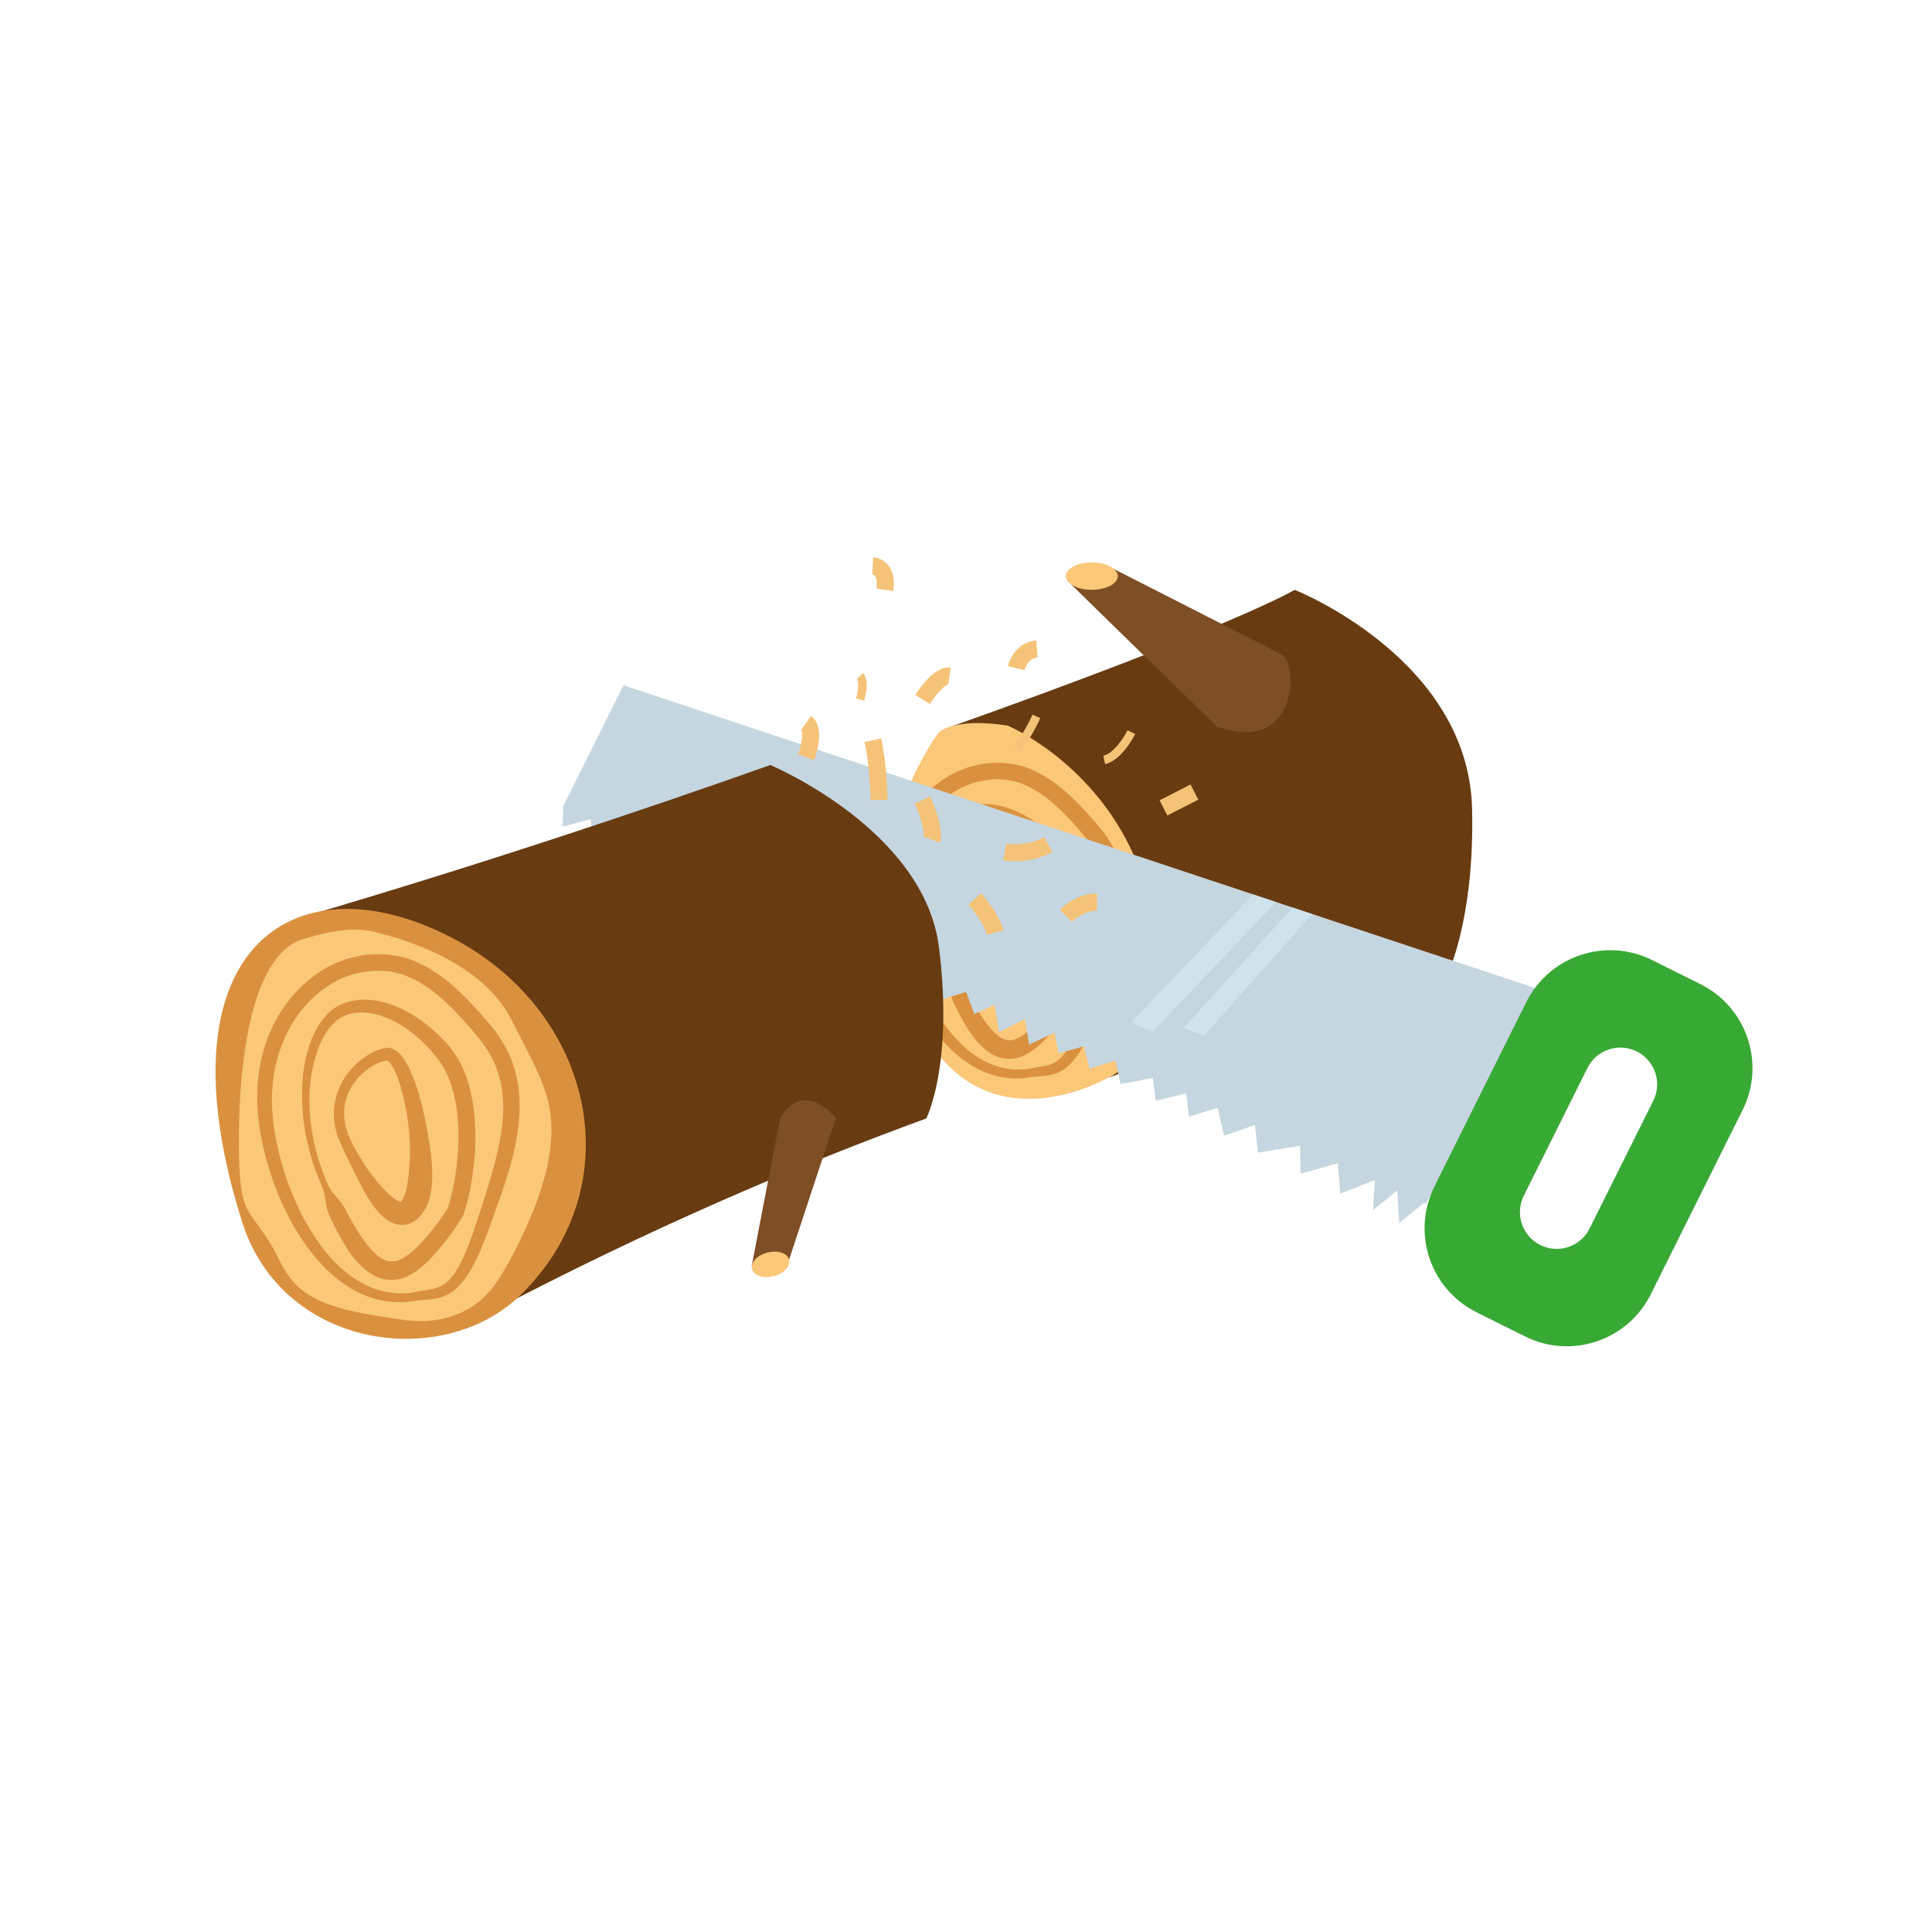 <?xml version="1.0" encoding="utf-8"?>
<!-- Generator: Adobe Illustrator 16.0.0, SVG Export Plug-In . SVG Version: 6.00 Build 0)  -->
<!DOCTYPE svg PUBLIC "-//W3C//DTD SVG 1.1//EN" "http://www.w3.org/Graphics/SVG/1.1/DTD/svg11.dtd">
<svg version="1.1" id="Layer_1" xmlns="http://www.w3.org/2000/svg" xmlns:xlink="http://www.w3.org/1999/xlink" x="0px" y="0px"
	 width="226.77px" height="226.77px" viewBox="0 0 226.77 226.77" enable-background="new 0 0 226.77 226.77" xml:space="preserve">
<g>
	<g>
		<path fill="#683B11" d="M172.788,94.946c-0.411-17.668-20.826-25.713-20.826-25.713s-6.902,4.201-41.093,16.323
			c-0.836,0.524,17.278-1.469,21.923,20.975c2.821,13.642-2.775,19.985-2.775,19.985l0,0c33.383-12.182,39.787-11.93,39.787-11.93
			S173.095,108.137,172.788,94.946z"/>
	</g>
	<g>
		<path fill="#7E4E24" d="M150.45,76.827c-1.938-0.987-20.442-10.415-20.442-10.415l-4.804,1.671c0,0,8.919,8.744,17.646,17.206
			C152.443,88.675,152.389,77.814,150.45,76.827z"/>
	</g>
	<g>
		<ellipse fill="#FBC779" cx="128.149" cy="67.623" rx="3.051" ry="1.61"/>
	</g>
	<g>
		<path fill="#FBC779" d="M118.274,85.168c0,0,16.6,6.888,17.564,27.167c0.566,11.914-5.821,14.182-5.821,14.182
			s-12.91,7.56-20.679-3.848c-12.799-18.792,0.833-36.667,0.833-36.667S111.876,84.168,118.274,85.168z"/>
	</g>
	<g>
		<path fill="#DA913F" d="M120.602,125.485c0,0,0.352-0.094,1.104-0.209c0.711-0.137,1.729-0.166,2.567-0.885
			c0.868-0.717,1.6-2.117,2.242-3.789c0.646-1.664,1.279-3.686,1.965-5.834c0.653-2.158,1.342-4.498,1.641-6.974
			c0.299-2.466,0.065-5.103-1.216-7.385c-0.314-0.569-0.676-1.123-1.102-1.641c-0.416-0.508-0.918-1.127-1.377-1.635
			c-0.936-1.064-1.94-2.117-3.026-3.028c-1.087-0.911-2.271-1.681-3.548-2.15c-1.271-0.479-2.645-0.574-4.021-0.403
			c-0.326,0.058-0.729,0.12-0.994,0.185c-0.347,0.107-0.777,0.188-1.048,0.317c-0.592,0.221-1.247,0.521-1.822,0.901
			c-1.178,0.733-2.215,1.703-3.065,2.805c-1.698,2.213-2.688,4.915-2.93,7.608c-0.281,2.692,0.14,5.37,0.774,7.829
			c0.645,2.464,1.568,4.707,2.621,6.654c1.053,1.945,2.273,3.584,3.566,4.795c1.278,1.232,2.635,1.996,3.81,2.414
			c1.185,0.402,2.178,0.49,2.848,0.479c0.672-0.015,1.031-0.058,1.031-0.058l0.135,0.99c0,0-0.1,0.01-0.292,0.031
			c-0.193,0.012-0.479,0.067-0.854,0.067c-0.748,0.035-1.873-0.026-3.224-0.438c-1.339-0.428-2.882-1.246-4.315-2.543
			c-1.45-1.279-2.808-2.994-3.984-5.021c-1.184-2.022-2.168-4.373-2.898-6.946c-0.711-2.57-1.222-5.417-0.968-8.414
			c0.218-2.974,1.242-6.058,3.19-8.597c0.968-1.269,2.157-2.397,3.542-3.273c0.339-0.229,0.699-0.426,1.071-0.605
			c0.354-0.196,0.767-0.351,1.171-0.506c0.426-0.181,0.75-0.229,1.127-0.349c0.473-0.119,0.823-0.166,1.243-0.243
			c1.628-0.221,3.378-0.109,4.946,0.474c1.573,0.569,2.951,1.473,4.158,2.472c1.211,1.006,2.266,2.103,3.271,3.23
			c0.523,0.58,0.945,1.088,1.444,1.701c0.486,0.606,0.907,1.265,1.273,1.944c0.742,1.358,1.18,2.851,1.379,4.311
			c0.188,1.465,0.142,2.898-0.028,4.251c-0.341,2.715-1.127,5.121-1.879,7.291c-0.775,2.168-1.455,4.115-2.207,5.881
			c-0.769,1.728-1.627,3.261-2.871,4.203c-0.617,0.469-1.309,0.701-1.864,0.803c-0.562,0.103-1.003,0.117-1.355,0.15
			c-0.663,0.051-1.057,0.121-1.057,0.121L120.602,125.485z"/>
	</g>
	<g>
		<path fill="#DA913F" d="M124.348,116.541c0.039-0.123,0.105-0.334,0.2-0.633c0.123-0.449,0.318-1.164,0.482-2.097
			c0.327-1.844,0.689-4.59,0.271-7.75c-0.224-1.562-0.654-3.248-1.586-4.688l-0.368-0.527l-0.092-0.133l-0.022-0.034
			c0.005,0.006-0.028-0.036,0.011,0.009l-0.016-0.018l-0.06-0.07l-0.235-0.284c-0.316-0.399-0.633-0.732-0.949-1.06
			c-0.662-0.656-1.398-1.314-2.224-1.837c-1.611-1.05-3.63-1.843-5.502-1.438c-0.938,0.216-1.702,0.699-2.355,1.566
			c-0.596,0.767-1.062,1.774-1.379,2.789c-0.64,2.051-0.836,4.276-0.645,6.426c0.174,2.157,0.689,4.249,1.424,6.178
			c0.198,0.48,0.34,0.97,0.62,1.412c0.266,0.445,0.637,0.842,0.984,1.224c0.708,0.762,1.045,1.67,1.526,2.471
			c0.926,1.58,1.958,3.07,3.018,3.74c1.002,0.631,2.013,0.237,2.952-0.548c0.949-0.758,1.693-1.655,2.279-2.383
			c0.587-0.735,1.018-1.35,1.302-1.768C124.16,116.824,124.281,116.641,124.348,116.541z M126.111,117.496
			c0,0-0.157,0.248-0.455,0.711c-0.299,0.451-0.743,1.104-1.363,1.91c-0.634,0.797-1.395,1.768-2.544,2.754
			c-0.288,0.252-0.601,0.479-0.994,0.727c-0.208,0.115-0.47,0.266-0.652,0.338l-0.262,0.103l-0.133,0.051l-0.122,0.041l-0.046,0.01
			l-0.094,0.021c-0.966,0.266-2.224,0.082-3.125-0.496c-1.812-1.154-2.752-2.884-3.711-4.613c-0.426-0.896-0.988-1.746-1.121-2.82
			c-0.085-0.528-0.129-1.065-0.275-1.562c-0.151-0.492-0.384-0.976-0.573-1.472c-0.784-1.975-1.349-4.125-1.562-6.359
			c-0.222-2.228-0.185-4.55,0.426-6.801c0.309-1.128,0.727-2.213,1.438-3.256c0.296-0.423,0.758-0.98,1.262-1.337
			c0.257-0.19,0.521-0.372,0.814-0.495c0.283-0.155,0.582-0.255,0.887-0.34c1.219-0.345,2.476-0.271,3.614,0.005
			c1.146,0.282,2.197,0.761,3.162,1.326c0.976,0.562,1.82,1.245,2.623,1.974c0.405,0.381,0.788,0.76,1.101,1.12l0.249,0.271
			l0.062,0.068l0.052,0.062l0.03,0.041l0.119,0.165l0.47,0.659c1.165,1.805,1.613,3.749,1.879,5.484
			c0.466,3.512,0.073,6.398-0.271,8.389c-0.177,0.998-0.383,1.771-0.538,2.332l-0.282,0.895L126.111,117.496z"/>
	</g>
	<g>
		<polygon fill="#683B11" points="140.121,120.498 138.955,126.545 143.341,125.696 146.205,116.612 		"/>
	</g>
	<g>
		
			<ellipse transform="matrix(-0.245 -0.97 0.97 -0.245 53.301 294.005)" fill="#B28E5D" cx="141.163" cy="126.242" rx="1.437" ry="2.247"/>
	</g>
	<g>
		<polygon fill="#C5D6E0" points="180.455,116.061 73.182,80.436 66.1,94.646 66.046,97.03 69.327,96.133 69.328,96.133 
			69.68,98.842 72.34,97.52 72.862,100.427 76.961,99.648 76.961,99.648 75.835,101.909 81.109,101.558 81.11,101.558 
			81.039,104.503 85.255,103.469 85.256,103.469 85.524,106.737 89.852,105.586 91.262,109.596 94.488,107.72 94.489,107.72 
			94.895,111.406 99.096,109.842 99.098,109.844 100.63,113.838 104.85,112.492 104.851,112.492 106.083,115.705 109.888,114.813 
			110.699,117.252 113.398,116.43 114.361,119.008 116.731,117.963 116.731,117.963 117.271,121.139 120.303,119.61 120.792,122.61 
			123.766,121.203 123.767,121.205 124.254,123.627 127.245,122.807 127.889,125.438 130.916,124.496 130.917,124.498 
			131.524,127.25 135.304,126.518 135.655,129.205 139.227,128.324 139.228,128.324 139.544,131.071 142.929,130.03 142.929,130.03 
			143.676,133.307 147.299,132.041 147.3,132.043 147.653,135.287 152.599,134.483 152.649,137.778 157.029,136.524 
			157.306,140.098 161.362,138.518 161.168,142.024 164.008,139.737 164.008,139.737 164.236,143.551 167.142,141.18 
			167.363,141.281 		"/>
	</g>
	<g>
		<path fill="#683B11" d="M110.205,111.158c-1.749-13.815-19.78-21.357-19.792-21.362c-15.949,5.654-34.579,11.846-54.936,17.843
			c3.159-0.158,12.641-0.268,17.445,3.89c5.876,5.082,10.885,3.365,15.385,22.086c1.396,5.806-8.279,18.714-10.854,20.457
			c18.807-9.897,36.211-17.295,51.27-22.791l0,0C108.725,131.281,111.955,124.979,110.205,111.158z"/>
	</g>
	<g>
		<path fill="#DA913F" d="M28.409,143.395c4.743,15.037,23.555,17.437,32.607,8.687c13.323-12.879,8.769-33.604-8.408-42.236
			C34.217,100.596,18.386,111.606,28.409,143.395z"/>
	</g>
	<g>
		<path fill="#7E4E24" d="M91.58,131.229c-0.992,5.074-3.362,17.435-3.362,17.435l4.373-0.724l5.521-16.711
			C98.112,131.229,94.372,126.516,91.58,131.229z"/>
	</g>
	<g>
		
			<ellipse transform="matrix(-0.245 -0.97 0.97 -0.245 -31.436 272.488)" fill="#FBC779" cx="90.414" cy="148.488" rx="1.437" ry="2.247"/>
	</g>
	<g>
		<path fill="#FBC779" d="M44.765,109.594c1.185,0.328,11.523,2.801,15.19,9.967c3.667,7.168,5.5,9.834,4.5,16.168
			c-1,6.332-5.499,13.853-5.833,14.26c-0.334,0.406-3.171,6.103-11.504,4.906c-8.333-1.192-12.022-2.229-14.279-6.873
			c-3.384-6.959-4.844-3.791-4.8-14.512c0.044-10.719,1.963-21.541,7.438-23.244C40.955,108.561,43.028,109.114,44.765,109.594z"/>
	</g>
	<g>
		<path fill="#DA913F" d="M48.309,151.739c0,0,0.391-0.102,1.218-0.227c0.784-0.148,1.926-0.174,2.878-0.984
			c0.98-0.803,1.797-2.36,2.516-4.215c0.721-1.848,1.424-4.082,2.188-6.461c0.729-2.389,1.495-4.979,1.828-7.733
			c0.334-2.742,0.077-5.687-1.353-8.236c-0.354-0.637-0.755-1.256-1.229-1.832c-0.465-0.566-1.016-1.246-1.526-1.812
			c-1.039-1.182-2.153-2.35-3.362-3.362c-1.21-1.015-2.531-1.873-3.959-2.398c-1.425-0.535-2.963-0.643-4.5-0.449
			c-0.366,0.064-0.81,0.134-1.113,0.207c-0.386,0.119-0.855,0.205-1.164,0.354c-0.34,0.135-0.681,0.25-1.026,0.443
			c-0.35,0.163-0.689,0.346-1.013,0.563c-1.314,0.82-2.472,1.902-3.419,3.131c-1.895,2.467-2.992,5.478-3.257,8.474
			c-0.31,2.997,0.16,5.971,0.868,8.696c0.717,2.732,1.744,5.224,2.914,7.381c1.173,2.158,2.532,3.978,3.972,5.32
			c1.424,1.365,2.936,2.215,4.243,2.68c1.319,0.443,2.426,0.541,3.172,0.525c0.374,0.014,0.66-0.039,0.854-0.043
			c0.192-0.016,0.293-0.021,0.293-0.021l0.135,0.99c0,0-0.109,0.013-0.321,0.033c-0.213,0.012-0.525,0.076-0.939,0.074
			c-0.824,0.039-2.062-0.031-3.55-0.488c-1.473-0.473-3.17-1.375-4.749-2.809c-1.597-1.412-3.092-3.306-4.389-5.541
			c-1.302-2.236-2.39-4.832-3.192-7.677c-0.783-2.838-1.344-5.979-1.062-9.28c0.242-3.275,1.374-6.668,3.518-9.461
			c1.064-1.396,2.374-2.638,3.896-3.601c0.373-0.252,0.77-0.467,1.178-0.664c0.39-0.217,0.84-0.385,1.282-0.555
			c0.463-0.197,0.828-0.254,1.244-0.383c0.511-0.129,0.902-0.185,1.362-0.269c1.788-0.241,3.704-0.118,5.426,0.521
			c1.726,0.623,3.24,1.615,4.568,2.717c1.334,1.109,2.499,2.32,3.607,3.566c0.576,0.639,1.048,1.207,1.595,1.879
			c0.535,0.666,0.998,1.391,1.401,2.137c0.815,1.492,1.297,3.129,1.517,4.732c0.208,1.61,0.158,3.188-0.028,4.682
			c-0.374,2.992-1.239,5.652-2.067,8.053c-0.854,2.396-1.603,4.558-2.43,6.506c-0.844,1.908-1.786,3.599-3.145,4.632
			c-0.673,0.512-1.426,0.768-2.035,0.881c-0.615,0.11-1.104,0.133-1.494,0.17c-0.738,0.061-1.172,0.139-1.172,0.139L48.309,151.739z
			"/>
	</g>
	<g>
		<path fill="#DA913F" d="M52.543,141.832c0.042-0.133,0.117-0.371,0.227-0.715c0.139-0.503,0.354-1.298,0.537-2.33
			c0.363-2.05,0.766-5.099,0.299-8.613c-0.249-1.738-0.727-3.619-1.771-5.234l-0.412-0.59l-0.104-0.147l-0.025-0.039
			c0.005,0.006-0.029-0.037,0.009,0.008l-0.017-0.021l-0.065-0.078l-0.262-0.313c-0.352-0.439-0.704-0.812-1.06-1.174
			c-0.739-0.73-1.562-1.461-2.481-2.041c-1.799-1.166-4.055-2.049-6.159-1.588c-1.053,0.244-1.918,0.801-2.639,1.766
			c-0.666,0.865-1.18,1.984-1.529,3.113c-0.707,2.281-0.915,4.75-0.701,7.133c0.194,2.391,0.77,4.709,1.584,6.848
			c0.219,0.531,0.38,1.072,0.685,1.564c0.286,0.498,0.681,0.942,1.052,1.373c0.748,0.863,1.141,1.86,1.669,2.752
			c1.024,1.758,2.163,3.42,3.375,4.188c0.604,0.367,1.147,0.425,1.745,0.304l0.056-0.011l0.027-0.004
			c-0.172,0.058-0.036,0.013-0.07,0.023l0.019-0.008l0.148-0.054l0.293-0.104c0.182-0.072,0.245-0.142,0.376-0.199
			c0.25-0.152,0.554-0.348,0.808-0.565c1.062-0.853,1.887-1.851,2.537-2.658c0.65-0.818,1.127-1.5,1.444-1.965
			C52.334,142.149,52.471,141.942,52.543,141.832z M54.306,142.787c0,0-0.174,0.272-0.501,0.782
			c-0.331,0.498-0.822,1.222-1.508,2.107c-0.699,0.879-1.538,1.947-2.801,3.027c-0.316,0.276-0.658,0.524-1.086,0.795
			c-0.226,0.123-0.503,0.285-0.704,0.364l-0.29,0.111l-0.146,0.057l-0.127,0.041l-0.05,0.013l-0.1,0.021
			c-1.045,0.283-2.396,0.088-3.372-0.537c-1.966-1.252-3.011-3.153-4.069-5.061c-0.478-0.984-1.082-1.935-1.263-3.104
			c-0.108-0.577-0.174-1.164-0.345-1.713c-0.175-0.541-0.427-1.076-0.637-1.623c-0.865-2.184-1.488-4.561-1.723-7.028
			c-0.243-2.461-0.193-5.027,0.48-7.509c0.344-1.241,0.809-2.438,1.59-3.577c0.333-0.472,0.833-1.074,1.387-1.464
			c0.28-0.209,0.569-0.405,0.893-0.541c0.31-0.168,0.637-0.274,0.97-0.366c1.332-0.375,2.711-0.293,3.961,0.014
			c1.256,0.312,2.411,0.84,3.472,1.465c1.071,0.619,2.002,1.375,2.882,2.176c0.444,0.42,0.865,0.836,1.211,1.236l0.274,0.303
			l0.067,0.076l0.056,0.066l0.032,0.045l0.132,0.182l0.515,0.721c1.277,1.979,1.771,4.117,2.063,6.029
			c0.514,3.867,0.079,7.058-0.302,9.252c-0.193,1.101-0.422,1.953-0.594,2.568l-0.308,0.975L54.306,142.787z"/>
	</g>
	<g>
		<path fill="#DA913F" d="M47.376,140.545c0,0,0.062-0.156,0.178-0.445c0.044-0.158,0.151-0.531,0.248-1.061
			c0.177-1.052,0.36-2.709,0.317-4.746c-0.063-2.029-0.42-4.431-1.126-6.849c-0.182-0.602-0.395-1.2-0.656-1.754
			c-0.232-0.539-0.646-1.104-0.85-1.19c-0.058-0.021,0.009-0.025-0.076-0.021c-0.16,0.035-0.361,0.06-0.489,0.104l-0.381,0.127
			l-0.424,0.19c-0.556,0.285-1.1,0.644-1.562,1.09c-0.96,0.859-1.666,1.998-1.981,3.212c-0.313,1.219-0.213,2.5,0.185,3.653
			c0.388,1.125,1.049,2.263,1.661,3.265c0.628,1.008,1.291,1.914,1.941,2.688c0.651,0.771,1.293,1.42,1.86,1.828
			c0.141,0.102,0.276,0.205,0.396,0.25c0.118,0.061,0.234,0.143,0.31,0.141c0.082,0.029,0.16,0.06,0.167,0.027
			c0.012-0.006,0.021-0.002,0.03,0.004c-0.003-0.014-0.015-0.027-0.021-0.029c-0.084,0.009,0.068-0.075,0.157-0.276
			c0.09-0.185,0.146-0.275,0.146-0.275L47.376,140.545z M50.004,141.731c0,0-0.127,0.205-0.363,0.592
			c-0.094,0.183-0.34,0.441-0.615,0.714c-0.114,0.139-0.344,0.276-0.578,0.407c-0.116,0.064-0.239,0.127-0.367,0.187
			c-0.141,0.045-0.297,0.076-0.455,0.102c-0.158,0.023-0.324,0.047-0.486,0.052c-0.148-0.017-0.304-0.039-0.46-0.068
			c-0.337-0.047-0.583-0.166-0.837-0.293c-0.279-0.123-0.47-0.275-0.681-0.439c-0.225-0.162-0.391-0.342-0.566-0.524
			c-0.696-0.74-1.271-1.601-1.812-2.56c-0.532-0.961-1.046-2.008-1.586-3.104c-0.521-1.119-1.119-2.203-1.601-3.56
			c-0.448-1.325-0.569-2.864-0.187-4.321c0.373-1.451,1.139-2.83,2.236-3.875c0.527-0.545,1.158-0.979,1.815-1.375l0.516-0.271
			l0.6-0.229c0.199-0.07,0.345-0.093,0.521-0.142c0.25-0.069,0.678-0.057,0.938,0.06c0.56,0.225,0.866,0.576,1.13,0.889
			c0.255,0.322,0.456,0.646,0.636,0.973c0.354,0.648,0.625,1.3,0.861,1.943c0.938,2.576,1.367,5.049,1.717,7.197
			c0.355,2.147,0.451,4.014,0.261,5.389c-0.079,0.684-0.241,1.24-0.403,1.705c-0.13,0.318-0.198,0.488-0.198,0.488L50.004,141.731z"
			/>
	</g>
	<g>
		<path fill="#F5C378" d="M101.435,82.244l-0.959-0.282c0.507-1.725,0.108-2.273,0.104-2.279L101.309,79
			C101.448,79.139,102.11,79.951,101.435,82.244z"/>
	</g>
	<g>
		<path fill="#F5C378" d="M129.709,89.681l-0.205-0.979c1.251-0.264,2.475-2.243,2.84-2.984l0.896,0.442
			C133.178,86.288,131.689,89.265,129.709,89.681z"/>
	</g>
	<g>
		<path fill="#F5C378" d="M120.24,78.668l-1.942-0.476c0.255-1.056,1.246-2.878,3.352-3.014l0.129,1.996
			C120.618,77.249,120.255,78.61,120.24,78.668z"/>
	</g>
	<g>
		<path fill="#F5C378" d="M104.847,69.378l-1.979-0.29c0.135-0.922-0.043-1.321-0.162-1.478c-0.131-0.173-0.31-0.199-0.328-0.202
			l0.119-1.996c0.104,0.004,1.042,0.066,1.733,0.903C104.832,67.041,105.039,68.071,104.847,69.378z"/>
	</g>
	<g>
		<path fill="#F5C378" d="M109.138,82.631l-1.7-1.055c0.513-0.826,2.321-3.493,4.171-3.212l-0.309,1.978
			C110.923,80.365,109.842,81.499,109.138,82.631z"/>
	</g>
	<g>
		<path fill="#F5C378" d="M119.669,88.162l-0.676-0.737c1.018-0.931,2.188-3.517,2.2-3.543l0.912,0.411
			C122.055,84.406,120.838,87.093,119.669,88.162z"/>
	</g>
	<g>
		<path fill="#F5C378" d="M119.139,101.095c-0.818,0-1.354-0.104-1.404-0.115l0.398-1.96l-0.199,0.98l0.195-0.981
			c0.021,0.005,2.257,0.42,4.441-0.767l0.955,1.758C121.886,100.902,120.251,101.095,119.139,101.095z"/>
	</g>
	<g>
		<path fill="#F5C378" d="M110.318,98.903l-1.88-0.682c0.137-0.447-0.372-2.321-1.066-3.93l1.836-0.793
			C109.708,94.66,110.822,97.513,110.318,98.903z"/>
	</g>
	<g>
		<path fill="#F5C378" d="M95.562,89.236l-1.88-0.681c0.46-1.278,0.573-2.618,0.358-2.875l1.15-1.634
			C96.862,85.203,95.898,88.311,95.562,89.236z"/>
	</g>
	<g>
		
			<rect x="137.335" y="91.853" transform="matrix(-0.454 -0.891 0.891 -0.454 117.522 259.784)" fill="#F5C378" width="1.999" height="4.083"/>
	</g>
	<g>
		<path fill="#F5C378" d="M115.846,109.711c-0.33-1.244-1.681-2.982-2.173-3.547l1.506-1.316c0.212,0.243,2.091,2.431,2.601,4.352
			L115.846,109.711z"/>
	</g>
	<g>
		<path fill="#F5C378" d="M125.795,108.195l-1.402-1.426c0.08-0.08,1.996-1.978,4.392-1.881l-0.046,1.999
			C127.223,106.886,125.809,108.181,125.795,108.195z"/>
	</g>
	<g>
		<path fill="#F5C378" d="M102.186,93.911c0-0.04-0.069-3.961-0.707-6.812l1.952-0.436c0.681,3.052,0.751,7.046,0.754,7.215
			L102.186,93.911z"/>
	</g>
	<g>
		<polygon fill="#D0E3EC" points="147.076,104.99 132.792,119.994 135.225,121.127 149.773,105.885 		"/>
	</g>
	<g>
		<polygon fill="#D0E3EC" points="151.716,106.531 138.955,120.645 141.308,121.578 154.017,107.296 		"/>
	</g>
	<g>
		<path fill="#39A935" d="M199.598,115.52l-5.682-2.832c-5.443-2.713-12.056-0.5-14.77,4.945l-10.778,21.631
			c-2.713,5.441-0.499,12.055,4.943,14.766l5.683,2.832c5.443,2.714,12.057,0.498,14.769-4.942l10.779-21.631
			C207.256,124.844,205.042,118.233,199.598,115.52z M186.581,144.196c-1.062,2.134-3.653,3-5.785,1.939
			c-2.135-1.064-3.001-3.656-1.938-5.789l7.473-14.992c1.062-2.133,3.652-3,5.788-1.938c2.132,1.062,2.999,3.653,1.936,5.787
			L186.581,144.196z"/>
	</g>
</g>
</svg>
